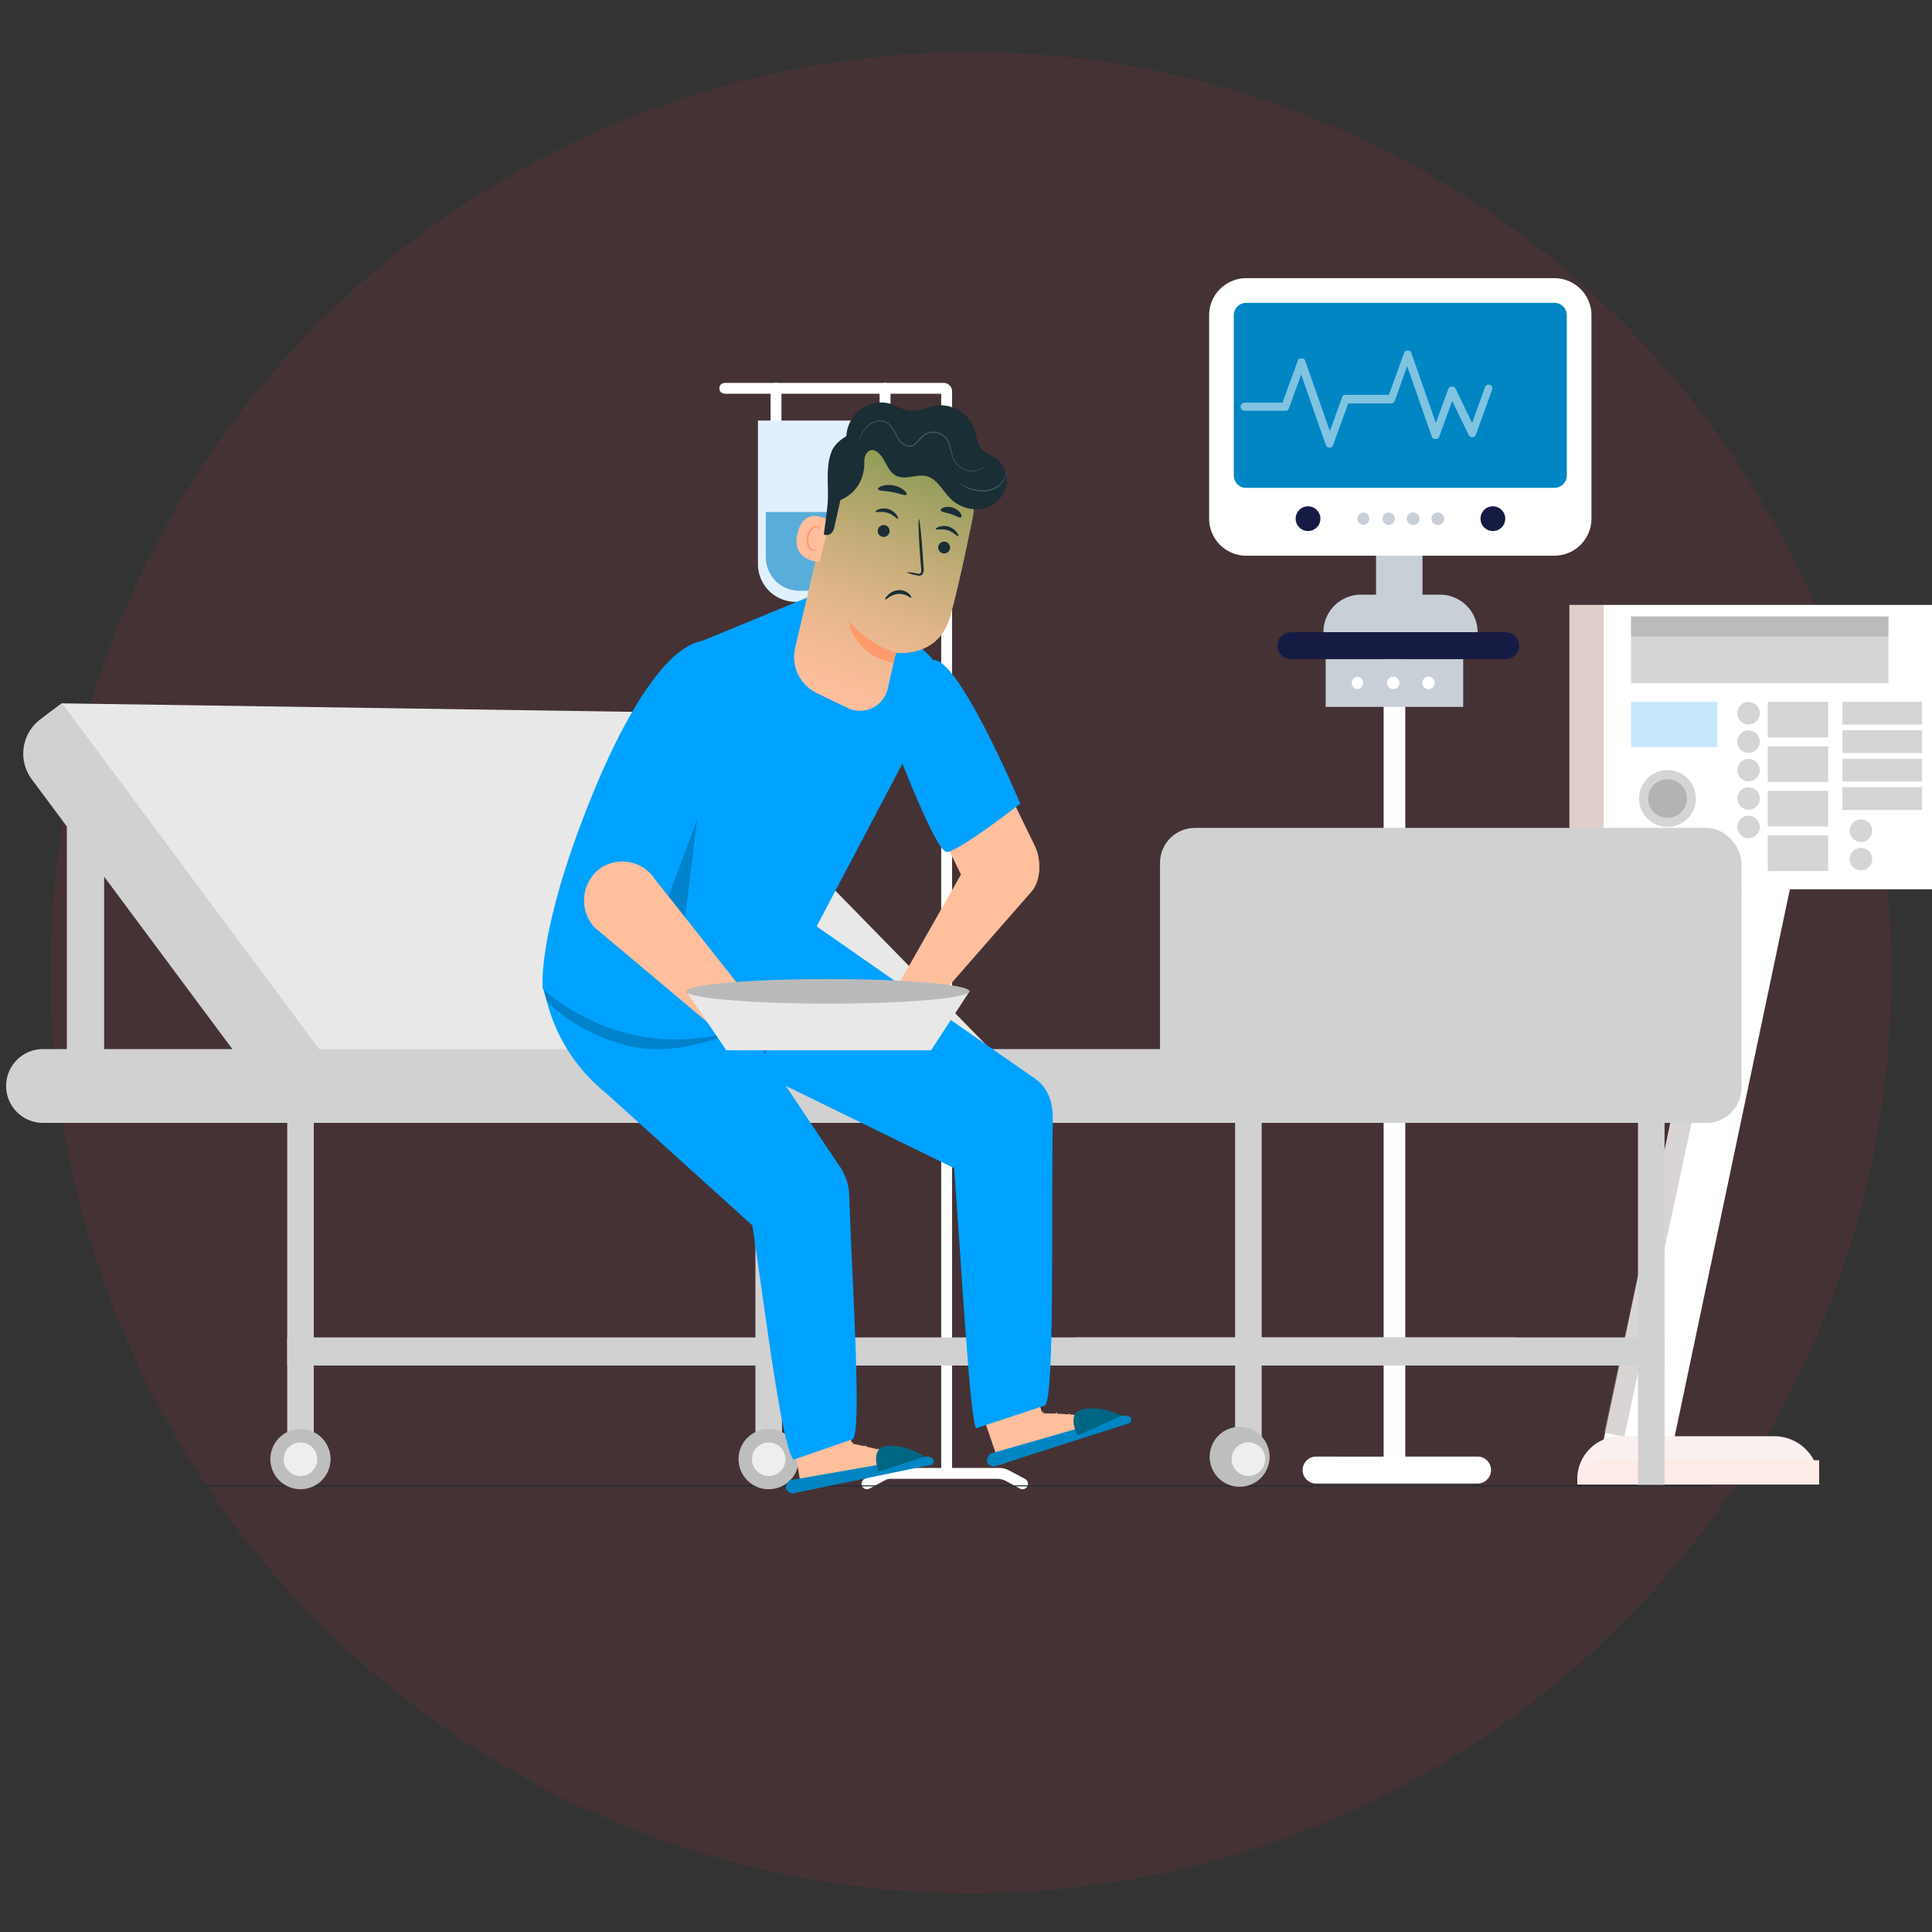 <svg id="Layer_1" data-name="Layer 1" xmlns="http://www.w3.org/2000/svg" xmlns:xlink="http://www.w3.org/1999/xlink" viewBox="0 0 600 600"><rect x="0" y="0" width="600" height="600" fill="#333333" stroke="none"/><defs><style>.cls-1{fill:#ff3556;opacity:0.09;}.cls-2,.cls-6{fill:#fff;}.cls-3{fill:#c8cfd7;}.cls-4{fill:#161b43;}.cls-5{fill:#0086c3;}.cls-11,.cls-12,.cls-26,.cls-6,.cls-7,.cls-8{opacity:0.5;}.cls-7{fill:#b4acaa;}.cls-8{fill:#acacac;}.cls-9{fill:#757c83;opacity:0.3;}.cls-10{fill:#decfca;}.cls-11{fill:#8fd2f8;}.cls-12{fill:#929292;}.cls-13{fill:#f9f0ef;}.cls-14{fill:#fdebe7;}.cls-15{fill:#59adda;}.cls-16{fill:#e1f0fd;}.cls-17{fill:#1a2e35;}.cls-18{fill:#e8e8e8;}.cls-19{fill:#d1d1d1;}.cls-20{fill:#bebebf;}.cls-21{fill:#eee;}.cls-22{fill:#ffbf9d;}.cls-23{fill:#00a2ff;}.cls-24{opacity:0.2;}.cls-25{fill:#ff9a6c;}.cls-27{fill:url(#linear-gradient);}.cls-28{fill:#375a64;}.cls-29{fill:#bababa;}.cls-30{fill:#006783;}</style><linearGradient id="linear-gradient" x1="1056.28" y1="-232.22" x2="997.53" y2="-159.88" gradientTransform="translate(-642.61 678.11) rotate(-17.86)" gradientUnits="userSpaceOnUse"><stop offset="0.05" stop-color="#007100"/><stop offset="0.09" stop-color="#0e7509"/><stop offset="0.29" stop-color="#568b35"/><stop offset="0.47" stop-color="#929d59"/><stop offset="0.64" stop-color="#c1ab76"/><stop offset="0.79" stop-color="#e3b68b"/><stop offset="0.92" stop-color="#f8bc97"/><stop offset="1" stop-color="#ffbe9c"/></linearGradient></defs><title>all vect</title><circle class="cls-1" cx="301.52" cy="302.09" r="285.91"/><path class="cls-2" d="M459.07,452.36H436.42V196.66H429.7v255.7H408.94a4.19,4.19,0,1,0,0,8.37h50.13a4.19,4.19,0,0,0,0-8.37Z"/><path class="cls-3" d="M447.2,184.68h-5.43v-15.9H427.34v15.9h-4.71A11.65,11.65,0,0,0,411,196.34h47.87A11.65,11.65,0,0,0,447.2,184.68Z"/><path class="cls-2" d="M482.79,86.39H387a11.52,11.52,0,0,0-11.49,11.49v63.21A11.52,11.52,0,0,0,387,172.58h95.75a10,10,0,0,0,1.9-.17,11.52,11.52,0,0,0,9.59-11.32V97.88A11.52,11.52,0,0,0,482.79,86.39Z"/><path class="cls-4" d="M463.62,157.24a3.84,3.84,0,1,1-3.83,3.83A3.82,3.82,0,0,1,463.62,157.24Z"/><path class="cls-4" d="M406.21,157.24a3.84,3.84,0,1,1-3.83,3.83A3.83,3.83,0,0,1,406.21,157.24Z"/><path class="cls-5" d="M482.79,94.05H387a3.84,3.84,0,0,0-3.83,3.83v49.79A3.84,3.84,0,0,0,387,151.5h95.75a3.84,3.84,0,0,0,3.83-3.83V97.88A3.84,3.84,0,0,0,482.79,94.05Z"/><path class="cls-3" d="M446.46,163a1.92,1.92,0,0,1-1.92-1.92,1.9,1.9,0,0,1,1.9-1.91h0a1.92,1.92,0,1,1,0,3.83Z"/><path class="cls-3" d="M438.8,163a1.92,1.92,0,0,1-1.92-1.92,1.9,1.9,0,0,1,1.9-1.91h0a1.92,1.92,0,1,1,0,3.83Z"/><path class="cls-3" d="M431.14,163a1.92,1.92,0,0,1,0-3.83h0a1.92,1.92,0,1,1,0,3.83Z"/><path class="cls-3" d="M423.49,163a1.93,1.93,0,0,1-1.93-1.92,1.91,1.91,0,0,1,1.9-1.91h0a1.92,1.92,0,0,1,0,3.83Z"/><path class="cls-4" d="M467.6,204.71H400.9a4.19,4.19,0,0,1-4.18-4.19h0a4.18,4.18,0,0,1,4.18-4.18h66.7a4.19,4.19,0,0,1,4.19,4.18h0A4.2,4.2,0,0,1,467.6,204.71Z"/><path class="cls-6" d="M462.79,119.51a1.26,1.26,0,0,0-1.61.76l-4,11.07-5.08-10.52a1.3,1.3,0,0,0-.74-.73,1.22,1.22,0,0,0-.26-.06h-.24a1.47,1.47,0,0,0-.49.12,1.26,1.26,0,0,0-.66.81l-3.79,10.41-7.64-21.84s0,0,0,0l-.06-.12-.06-.1a.86.86,0,0,0-.07-.1l-.08-.09-.1-.09-.08-.06-.12-.08-.1,0a.15.15,0,0,0-.07,0l-.06,0-.1,0-.14,0h-.25l-.1,0a.35.35,0,0,0-.14,0h-.05l0,0-.13.06-.09.06-.11.08-.08.07a.94.94,0,0,0-.1.1l-.06.09-.07.11,0,.11,0,.06-4.73,13H418l-.15,0h-.1l-.14,0-.09,0-.13.07-.08,0-.12.1-.07.06L417,123l-.06.08-.06.11-.06.12s0,0,0,0L413,133.91l-7.65-21.86s0,0,0-.06l-.06-.12-.06-.1a.86.86,0,0,0-.07-.1l-.08-.09-.1-.09-.08-.06-.12-.07-.1,0-.07,0-.06,0-.1,0-.14,0h-.25l-.1,0-.14,0h-.05l-.05,0a.31.31,0,0,0-.13.06l-.09,0-.11.08-.08.07-.1.11-.06.08a.75.75,0,0,0-.07.12.31.31,0,0,0-.05.1l0,.06-4.74,13H386.53a1.26,1.26,0,1,0,0,2.52h12.61a1.27,1.27,0,0,0,.34,0l.06,0a1.48,1.48,0,0,0,.31-.15h0a1,1,0,0,0,.24-.23s0,0,0,0a1.23,1.23,0,0,0,.17-.32h0l3.83-10.54,7.65,21.87,0,0a1.08,1.08,0,0,0,.16.3s0,0,0,.05a1.14,1.14,0,0,0,.19.19l.08.06a1.05,1.05,0,0,0,.26.13h0a1.2,1.2,0,0,0,.42.08l.15,0a1,1,0,0,0,.24,0h0a1.32,1.32,0,0,0,.29-.15l0,0a1.2,1.2,0,0,0,.26-.24h0a1.45,1.45,0,0,0,.18-.32s0,0,0,0l4.74-13H432a1.26,1.26,0,0,0,1.18-.83L437,113.69l7.59,21.69a1.25,1.25,0,0,0,.8.94h.05a1.28,1.28,0,0,0,.27,0l.11,0h0l.16,0a.78.78,0,0,0,.21,0h.05a1.26,1.26,0,0,0,.81-.94l3.95-10.87,5.11,10.58a1.26,1.26,0,0,0,.66.61l.06,0h0a1.07,1.07,0,0,0,.3.06h.2l.08,0a1.68,1.68,0,0,0,.32-.09h0l0,0a1.19,1.19,0,0,0,.62-.68l5-13.85A1.27,1.27,0,0,0,462.79,119.51Z"/><rect class="cls-3" x="411.7" y="204.71" width="42.71" height="14.82"/><path class="cls-2" d="M421.57,214a1.92,1.92,0,0,1,0-3.83h0a1.92,1.92,0,0,1,0,3.83Z"/><path class="cls-2" d="M432.56,214a1.92,1.92,0,0,1,0-3.83h0a1.92,1.92,0,1,1,0,3.83Z"/><path class="cls-2" d="M443.77,214a1.92,1.92,0,1,1,0-3.83h0a1.92,1.92,0,0,1,0,3.83Z"/><rect class="cls-2" x="517.96" y="255.57" width="21.38" height="196.04" transform="translate(973.09 808.53) rotate(-168.11)"/><rect class="cls-7" x="518.12" y="254.02" width="6.36" height="196.04" transform="matrix(-0.98, -0.21, 0.21, -0.98, 958.86, 803.95)"/><rect class="cls-2" x="497.99" y="187.85" width="102.01" height="88.31" transform="translate(1097.99 464.02) rotate(-180)"/><rect class="cls-8" x="506.53" y="191.46" width="79.93" height="20.73" transform="translate(1092.99 403.64) rotate(-180)"/><rect class="cls-9" x="506.53" y="191.46" width="79.93" height="6.18" transform="translate(1092.99 389.1) rotate(-180)"/><rect class="cls-10" x="487.39" y="187.85" width="10.6" height="88.31"/><rect class="cls-8" x="572.18" y="217.95" width="24.73" height="7.07" transform="translate(1169.09 442.97) rotate(-180)"/><rect class="cls-8" x="572.18" y="226.79" width="24.73" height="7.07" transform="translate(1169.09 460.64) rotate(-180)"/><rect class="cls-8" x="572.18" y="235.62" width="24.73" height="7.07" transform="translate(1169.09 478.31) rotate(-180)"/><rect class="cls-8" x="572.18" y="244.45" width="24.73" height="7.07" transform="translate(1169.09 495.97) rotate(-180)"/><rect class="cls-8" x="548.99" y="217.95" width="18.77" height="11.06"/><rect class="cls-8" x="548.99" y="231.78" width="18.77" height="11.06"/><rect class="cls-8" x="548.99" y="245.61" width="18.77" height="11.06"/><rect class="cls-8" x="548.99" y="259.44" width="18.77" height="11.06"/><rect class="cls-11" x="506.53" y="217.95" width="26.79" height="14.06" transform="translate(1039.85 449.96) rotate(-180)"/><circle class="cls-8" cx="543.03" cy="221.49" r="3.5"/><circle class="cls-8" cx="543.03" cy="230.32" r="3.5"/><circle class="cls-8" cx="543.03" cy="239.15" r="3.5"/><circle class="cls-8" cx="543.03" cy="247.99" r="3.5"/><circle class="cls-8" cx="543.03" cy="256.82" r="3.5"/><circle class="cls-8" cx="577.92" cy="257.98" r="3.5"/><circle class="cls-8" cx="577.92" cy="266.81" r="3.5"/><circle class="cls-8" cx="517.86" cy="247.99" r="8.83"/><circle class="cls-12" cx="517.86" cy="247.99" r="6.01"/><path class="cls-13" d="M489.84,446h75.07a0,0,0,0,1,0,0v1.65A13.29,13.29,0,0,1,551.62,461H503.78A13.94,13.94,0,0,1,489.84,447v-1A0,0,0,0,1,489.84,446Z" transform="translate(1054.76 907.03) rotate(-180)"/><path class="cls-14" d="M489.84,453.51h75.07a0,0,0,0,1,0,0v.5a7,7,0,0,1-7,7h-68.1a0,0,0,0,1,0,0v-7.47A0,0,0,0,1,489.84,453.51Z" transform="translate(1054.76 914.5) rotate(-180)"/><path class="cls-2" d="M241,132.7c-.93,0-1.69-1-1.69-2.29V121.2c0-1.28.76-2.3,1.69-2.3s1.69,1,1.69,2.3v9.21C242.72,131.68,242,132.7,241,132.7Z"/><path class="cls-2" d="M274.86,132.7c-.93,0-1.69-1-1.69-2.29V121.2c0-1.28.76-2.3,1.69-2.3s1.69,1,1.69,2.3v9.21C276.55,131.68,275.8,132.7,274.86,132.7Z"/><path class="cls-2" d="M257.14,194.19c-.93,0-1.69-1.16-1.69-2.6v-7.78h3.38v7.78C258.83,193,258.07,194.19,257.14,194.19Z"/><path class="cls-15" d="M261.15,207.23a2.36,2.36,0,0,1-2,2.6h-4a2.36,2.36,0,0,1-2-2.6v-7.91l8-.07Z"/><path class="cls-16" d="M259.14,191.62h-4a2.37,2.37,0,0,0-2,2.6v5.2h8v-5.2A2.37,2.37,0,0,0,259.14,191.62Z"/><path class="cls-16" d="M278.87,130.6v44.59a11.72,11.72,0,0,1-3.48,8.34l-.05,0a11.69,11.69,0,0,1-8.23,3.38h-20a11.72,11.72,0,0,1-8.29-3.43h0a11.71,11.71,0,0,1-3.43-8.28V130.6Z"/><path class="cls-15" d="M276.49,159v14a10.4,10.4,0,0,1-3.1,7.42l0,.05a10.46,10.46,0,0,1-7.33,3h-17.8a10.46,10.46,0,0,1-7.38-3.05h0a10.46,10.46,0,0,1-3.05-7.38V159Z"/><path class="cls-2" d="M318.38,459.32l-5-2.67a6.59,6.59,0,0,0-3.07-.77H295.68V121.56a2.65,2.65,0,0,0-2.61-2.65H225.42c-1.44,0-2,.75-2,1.69s.53,1.68,2,1.68H292.3V455.88H276.49a6.52,6.52,0,0,0-3.06.77l-5,2.67a1.69,1.69,0,0,0,.8,3.17,1.61,1.61,0,0,0,.8-.2l4.91-2.63a3.49,3.49,0,0,1,1.61-.4h33.1a5.78,5.78,0,0,1,2.73.68l4.39,2.35a1.61,1.61,0,0,0,.8.2h0A1.69,1.69,0,0,0,318.38,459.32Z"/><rect class="cls-17" x="63.44" y="461.29" width="467.27" height="0.31"/><path class="cls-18" d="M315,333.44H105.08l-91.95-91a13.57,13.57,0,0,1,1.44-20.53l4.67-3.48,186,2.77Z"/><path class="cls-19" d="M106.54,335.82,89.2,348.72,9.85,242a13.33,13.33,0,0,1,2.74-18.64l6.65-5Z"/><path class="cls-19" d="M13.36,348.72h516a11.46,11.46,0,0,0,11.46-11.46h0a11.46,11.46,0,0,0-11.46-11.46h-516A11.46,11.46,0,0,0,1.9,337.26h0A11.46,11.46,0,0,0,13.36,348.72Z"/><rect class="cls-19" x="89.2" y="348.72" width="8.25" height="104.43"/><rect class="cls-19" x="508.69" y="348.72" width="8.25" height="112.41"/><rect class="cls-19" x="383.57" y="348.72" width="8.25" height="104.43"/><rect class="cls-19" x="234.6" y="348.72" width="8.25" height="104.43"/><rect class="cls-19" x="89.2" y="415.35" width="381.41" height="8.73"/><rect class="cls-19" x="334.13" y="415.35" width="182.81" height="8.73"/><circle class="cls-20" cx="93.32" cy="453.14" r="9.35" transform="translate(-168.58 71.75) rotate(-22.84)"/><circle class="cls-21" cx="93.32" cy="453.14" r="5.21" transform="translate(-362.12 534.53) rotate(-88.49)"/><path class="cls-20" d="M229.37,453.14a9.35,9.35,0,1,1,9.35,9.35A9.35,9.35,0,0,1,229.37,453.14Z"/><circle class="cls-21" cx="238.72" cy="453.14" r="5.21" transform="translate(-220.54 679.87) rotate(-88.49)"/><circle class="cls-20" cx="387.7" cy="453.14" r="9.35" transform="matrix(0.92, -0.38, 0.38, 0.92, -143.9, 182.86)"/><path class="cls-21" d="M382.48,453.14a5.22,5.22,0,1,1,5.22,5.22A5.22,5.22,0,0,1,382.48,453.14Z"/><polygon class="cls-19" points="20.76 236.33 20.76 330.81 32.34 330.81 32.34 249.27 20.76 236.33"/><rect class="cls-19" x="360.25" y="257.11" width="180.57" height="91.61" rx="10.86" ry="10.86"/><path class="cls-22" d="M262.21,429.49l2.25,18.79s19.9,3.82,20.66,7.24l-36.37,6.08L244,432.47Z"/><path class="cls-22" d="M253,448.59a1.52,1.52,0,0,0-.76,1.86,1.43,1.43,0,0,0,1.83.75,1.59,1.59,0,0,0,.8-2,1.48,1.48,0,0,0-2-.57"/><path class="cls-22" d="M248.75,461.6l-.36-3,35-4.73s1.73.44,1.73,1.6Z"/><path class="cls-22" d="M265,448c0,.18-.86.41-1.64,1.12s-1.13,1.54-1.31,1.5-.07-1.11.9-2S265,447.83,265,448Z"/><path class="cls-22" d="M269.08,448.94c.07.16-.65.59-1.14,1.44s-.54,1.67-.71,1.69-.45-1,.17-2S269.05,448.77,269.08,448.94Z"/><path class="cls-22" d="M272,453.13c-.16.06-.54-.78-.24-1.83s1.08-1.57,1.18-1.43-.34.74-.58,1.6S272.13,453.08,272,453.13Z"/><path class="cls-22" d="M264,443.78c0,.17-.9.06-1.9.3s-1.72.68-1.84.54.54-.89,1.71-1.15S264.09,443.62,264,443.78Z"/><path class="cls-22" d="M263.5,440a3.57,3.57,0,0,1-1.82.29,8.19,8.19,0,0,1-2-.27,9.28,9.28,0,0,1-1.13-.37,2.43,2.43,0,0,1-.62-.34.77.77,0,0,1-.22-.93,1,1,0,0,1,.71-.53,2.09,2.09,0,0,1,.7,0,6.57,6.57,0,0,1,3,1c1,.64,1.36,1.26,1.31,1.3s-.57-.41-1.53-.91a7.14,7.14,0,0,0-1.77-.64,6.34,6.34,0,0,0-1.1-.15c-.4,0-.73,0-.8.2s0,.1.07.2a2,2,0,0,0,.46.24,7.44,7.44,0,0,0,1.05.39,10.08,10.08,0,0,0,1.86.38A10.72,10.72,0,0,1,263.5,440Z"/><path class="cls-22" d="M263.31,440.29c-.06,0-.51-.54-.75-1.68a5.84,5.84,0,0,1-.06-2,5.34,5.34,0,0,1,.29-1.18,1.54,1.54,0,0,1,1-1.11.87.87,0,0,1,.84.38,3,3,0,0,1,.29.64,4,4,0,0,1,.19,1.22,4.29,4.29,0,0,1-.48,2c-.57,1-1.28,1.39-1.3,1.33a14.1,14.1,0,0,0,.89-1.52,4.15,4.15,0,0,0,.31-1.8,3.46,3.46,0,0,0-.19-1c-.12-.38-.32-.67-.45-.6s-.45.37-.55.7a7,7,0,0,0-.3,1.06,6.68,6.68,0,0,0-.06,1.87C263.11,439.61,263.41,440.24,263.31,440.29Z"/><path class="cls-22" d="M318.26,420.8l5.4,18.11s20.24.16,21.56,3.41l-34.77,12.54L300.88,427Z"/><path class="cls-22" d="M312.4,441.29a1.52,1.52,0,0,0-.43,2,1.43,1.43,0,0,0,1.93.41,1.63,1.63,0,0,0,.45-2.09,1.48,1.48,0,0,0-2.06-.2"/><path class="cls-22" d="M310.45,454.86,309.6,452l33.65-11s1.78.11,2,1.27Z"/><path class="cls-22" d="M324.16,438.53c.06.17-.77.56-1.42,1.4s-.85,1.72-1,1.71-.26-1.08.55-2.09S324.15,438.36,324.16,438.53Z"/><path class="cls-22" d="M328.32,438.72c.09.15-.54.7-.88,1.63s-.24,1.74-.41,1.8-.61-.87-.17-2S328.26,438.56,328.32,438.72Z"/><path class="cls-22" d="M331.86,442.33c-.14.09-.66-.67-.54-1.76s.79-1.74.91-1.62-.2.79-.29,1.68S332,442.25,331.86,442.33Z"/><path class="cls-22" d="M322.48,434.55c0,.18-.88.23-1.82.64s-1.58,1-1.72.87.38-1,1.49-1.45S322.52,434.39,322.48,434.55Z"/><path class="cls-22" d="M321.32,430.92a3.43,3.43,0,0,1-1.74.62,8.5,8.5,0,0,1-2,.1,8.39,8.39,0,0,1-1.18-.17,2.37,2.37,0,0,1-.67-.22.77.77,0,0,1-.38-.87,1,1,0,0,1,.61-.66,2.41,2.41,0,0,1,.69-.14,6.06,6.06,0,0,1,1.2,0,6.2,6.2,0,0,1,2,.47c1.05.45,1.54,1,1.5,1s-.63-.31-1.66-.62a7.24,7.24,0,0,0-1.85-.32,7,7,0,0,0-1.1.06c-.4,0-.72.14-.76.34s0,.1.11.18a1.92,1.92,0,0,0,.48.16,9.41,9.41,0,0,0,1.1.19,10.32,10.32,0,0,0,1.9,0A13.7,13.7,0,0,1,321.32,430.92Z"/><path class="cls-22" d="M321.18,431.24c-.05.05-.59-.44-1-1.51a6.09,6.09,0,0,1-.4-2,5.57,5.57,0,0,1,.09-1.21,1.55,1.55,0,0,1,.81-1.28.84.84,0,0,1,.89.22,2.38,2.38,0,0,1,.4.57,4,4,0,0,1,.39,1.17,4.35,4.35,0,0,1-.13,2.07c-.38,1.14-1,1.6-1.05,1.55s.39-.61.62-1.66a4.33,4.33,0,0,0,0-1.83,4.17,4.17,0,0,0-.37-1c-.18-.34-.42-.59-.55-.5a1.08,1.08,0,0,0-.41.78,6.16,6.16,0,0,0-.12,1.1,7.15,7.15,0,0,0,.25,1.86C320.87,430.61,321.27,431.18,321.18,431.24Z"/><path class="cls-22" d="M297,212.63c-3.22-6.66-10.75-9.67-16.85-6.73a12.33,12.33,0,0,0-6.62,12.31,14.58,14.58,0,0,0,1.4,5.08l24.3,49.92c3.22,6.66,10.76,9.67,16.85,6.73s8.44-10.73,5.23-17.39Z"/><polygon class="cls-23" points="207.28 319.28 303.16 366.12 321.57 335.09 234.11 274.09 207.28 319.28"/><path class="cls-23" d="M311,333.93h0c-9.25,3.06-16.27,14.56-15,24.64,2.41,31,5.09,81.63,7.13,85l21.46-7.11c3-3.77,1.82-56.6,2.37-89.27C327.05,337,319.81,331,311,333.93Z"/><polygon class="cls-24" points="237.51 327.52 247.38 306.71 230.05 316.69 237.51 327.52"/><path class="cls-23" d="M168.66,306.76,170.1,312a53.42,53.42,0,0,0,18,27.38l46.35,41.89,27.08-17.88-53.67-80.26Z"/><path class="cls-23" d="M243.31,356.36h0a16.15,16.15,0,0,0-10.57,18.18c4.66,29.88,9.69,73.66,13.7,78.79l18.46-6.42c2.73-3.7-.15-46-1.15-75.4C263.58,360.66,253.3,353.05,243.31,356.36Z"/><path class="cls-24" d="M169.74,310.72s8.12,9.81,25.63,14.1S233,318.23,233,318.23l-64.31-11.12Z"/><path class="cls-23" d="M264.22,180l-49.74,20.51s-13.16,3-31.35,48.37c-16.43,41-14.6,58.16-14.6,58.16s23,22.47,56.85,13.82c28.92-7.38,27.7-32.16,27.7-32.16l38.6-73.19a12.74,12.74,0,0,0-3.42-12.25Z"/><polygon class="cls-24" points="211.8 292.82 216.56 254.21 201.12 268.74 211.8 292.82"/><path class="cls-23" d="M223.68,199.57c-6.3-2.28-13.52,1.55-16.12,8.55l-16.2,44.39-6.33,17c-2.61,7,.38,14.53,6.68,16.82s13.52-1.55,16.12-8.55l6.34-17,16.19-44.39a14.68,14.68,0,0,0,.94-5.23C231.28,206,228.41,201.29,223.68,199.57Z"/><path class="cls-22" d="M186.5,269.62a12.36,12.36,0,0,0-1.78,18.47l45.44,38.16,9.9-6.86L203.36,273A12.1,12.1,0,0,0,186.5,269.62Z"/><path class="cls-2" d="M269.1,159.13c-1.4.88-2,2.49-1.35,3.59s2.31,1.29,3.71.42,3-4.66,3-4.66S270.49,158.26,269.1,159.13Z"/><path class="cls-22" d="M302,161.12c2.59-12.61-4.63-25.18-16.59-28.89l-1.19-.37c-13.05-3.21-22.95,6.44-25.66,20L247,201a12.48,12.48,0,0,0,6.54,14.17l9.82,4.74A8.8,8.8,0,0,0,275.64,214c.46-1.72,2-9,2.57-11.3h0s12.9,1.84,16.73-10.82C296.79,185.77,299.6,172.84,302,161.12Z"/><path class="cls-25" d="M278.32,202.72a31.18,31.18,0,0,1-14.74-9.89s1.15,10.33,13.78,13Z"/><g class="cls-26"><path class="cls-27" d="M302,161.12c2.59-12.61-4.63-25.18-16.59-28.89l-1.19-.37c-13.05-3.21-22.95,6.44-25.66,20L247,201a12.48,12.48,0,0,0,6.54,14.17l9.82,4.74A8.8,8.8,0,0,0,275.64,214c.46-1.72,2-9,2.57-11.3h0s12.9,1.84,16.73-10.82C296.79,185.77,299.6,172.84,302,161.12Z"/></g><path class="cls-25" d="M278.32,202.72a31.18,31.18,0,0,1-14.74-9.89s1.15,10.33,13.78,13Z"/><path class="cls-17" d="M295,170.46a1.84,1.84,0,1,1-1.34-2.2A1.83,1.83,0,0,1,295,170.46Z"/><path class="cls-17" d="M297.57,166.52c-.29.17-1.33-1.26-3.22-1.84s-3.57,0-3.7-.34c-.07-.14.27-.5,1-.77a5,5,0,0,1,3,0,4.86,4.86,0,0,1,2.47,1.77C297.63,166,297.71,166.45,297.57,166.52Z"/><path class="cls-17" d="M276.22,165.32a1.84,1.84,0,1,1-1.34-2.2A1.81,1.81,0,0,1,276.22,165.32Z"/><path class="cls-17" d="M278.85,161.11c-.29.17-1.33-1.27-3.22-1.85s-3.57,0-3.7-.34c-.07-.13.27-.49,1-.76a4.94,4.94,0,0,1,5.52,1.74C278.91,160.54,279,161,278.85,161.11Z"/><path class="cls-17" d="M281.53,177.73a12.86,12.86,0,0,1,3.24.38c.5.1,1,.15,1.17-.17a2.78,2.78,0,0,0,.1-1.58c-.1-1.35-.21-2.76-.33-4.24-.42-6-.57-10.92-.34-10.94s.77,4.86,1.19,10.89c.09,1.48.18,2.89.27,4.24a3.12,3.12,0,0,1-.32,2,1.26,1.26,0,0,1-1,.48,3.9,3.9,0,0,1-.85-.13A12.22,12.22,0,0,1,281.53,177.73Z"/><path class="cls-17" d="M281.55,153.6c-.34.48-2.16-.36-4.46-.78s-4.28-.34-4.43-.91c-.07-.27.39-.67,1.26-1a7.18,7.18,0,0,1,3.53-.16,7.39,7.39,0,0,1,3.25,1.45C281.41,152.83,281.7,153.37,281.55,153.6Z"/><path class="cls-17" d="M298.51,160.65c-.46.34-1.64-.52-3.2-1s-3-.6-3.15-1.16c-.07-.27.27-.65,1-.89a4.46,4.46,0,0,1,2.81.08,4.59,4.59,0,0,1,2.3,1.69C298.67,160,298.72,160.48,298.51,160.65Z"/><path class="cls-22" d="M257.72,161.83c-.18-.16-7.72-5.21-10,3.57s6.75,9.31,6.83,9.06S257.72,161.83,257.72,161.83Z"/><path class="cls-25" d="M253.59,170.65s-.18.07-.46.12a1.51,1.51,0,0,1-1.11-.29c-.82-.58-1.2-2.26-.83-3.86a5.29,5.29,0,0,1,1-2.07,1.77,1.77,0,0,1,1.42-.87.8.8,0,0,1,.76.66c.06.28,0,.44,0,.47s.22-.1.24-.48a1,1,0,0,0-.19-.64,1.14,1.14,0,0,0-.76-.45,2.11,2.11,0,0,0-1.9.93,5.51,5.51,0,0,0-1.14,2.31c-.4,1.78.06,3.68,1.19,4.38a1.58,1.58,0,0,0,1.42.14C253.52,170.86,253.61,170.67,253.59,170.65Z"/><path class="cls-17" d="M270.67,137.68l34.92,11.63a17.63,17.63,0,0,0-3.39-7.76A28.87,28.87,0,0,0,288,130.74c-5.71-1.87-19.45,1.74-24.77,4.53-4.26,2.25-5,5.08-5,5.08-1.88,4.54-.86,10.67-1.17,15.6-.16,2.54-1.22,10.06-1.22,10.06h0c1.94.59,3.11-.78,3.39-2.85L261,155.3s8-2.8,7.39-12.6C268.11,141.84,268,138.28,270.67,137.68Z"/><path class="cls-25" d="M270.15,167.46a.23.23,0,0,1-.19-.26.23.23,0,0,1,.24-.23.23.23,0,0,1,.19.27A.23.23,0,0,1,270.15,167.46Z"/><path class="cls-25" d="M274,167.74a.25.25,0,0,1-.19-.3c0-.16.12-.28.24-.26s.2.14.19.3A.25.25,0,0,1,274,167.74Z"/><path class="cls-25" d="M276.47,168.43c-.12,0-.19-.2-.16-.4s.16-.34.28-.32.19.2.15.4S276.59,168.45,276.47,168.43Z"/><path class="cls-25" d="M271.26,170.36c-.12,0-.2-.13-.17-.21s.13-.1.24-.07.2.13.17.2S271.37,170.39,271.26,170.36Z"/><path class="cls-25" d="M274.8,170.59a.24.24,0,0,1-.16-.29.24.24,0,0,1,.26-.21.26.26,0,0,1,.17.3A.23.23,0,0,1,274.8,170.59Z"/><path class="cls-25" d="M292.69,173.83a.26.26,0,0,1-.2-.28.24.24,0,0,1,.24-.23.25.25,0,0,1,.2.28A.25.25,0,0,1,292.69,173.83Z"/><path class="cls-25" d="M295.22,174.36a.26.26,0,0,1-.16-.32c0-.16.15-.26.26-.24a.27.27,0,0,1,.17.32A.26.26,0,0,1,295.22,174.36Z"/><path class="cls-25" d="M290.49,173.21a.21.21,0,0,1-.2-.21.22.22,0,0,1,.24-.18.21.21,0,0,1,.2.22A.2.2,0,0,1,290.49,173.21Z"/><path class="cls-25" d="M291.58,176.33a.27.27,0,0,1-.06-.52.24.24,0,0,1,.25.23A.25.25,0,0,1,291.58,176.33Z"/><path class="cls-25" d="M293.81,176.55a.21.21,0,0,1-.08-.28.2.2,0,0,1,.28-.05.22.22,0,0,1,.09.28A.21.21,0,0,1,293.81,176.55Z"/><path class="cls-17" d="M262.83,135.7a11.16,11.16,0,0,1,4.65-8.71,10.46,10.46,0,0,1,9.57-1.42c1.62.57,3.11,1.56,4.8,1.87,3.14.6,6.21-1.19,9.38-1.55a11.2,11.2,0,0,1,11.51,7.81c.6,2,.72,4.23,2.06,5.77,1.16,1.34,3,1.81,4.41,2.8a8.58,8.58,0,0,1,3,9.61,9.66,9.66,0,0,1-7.91,6.26,11.58,11.58,0,0,1-9.51-3.7c-2.22-2.34-3.85-5.67-6.91-6.52s-6.79,1.34-9.69-.24c-1.52-.83-2.4-2.5-3.24-4.05s-1.86-3.17-3.48-3.78-3.14,1.46-3,3.23l-5.6-7.38"/><path class="cls-28" d="M306.23,144.49a.38.38,0,0,1-.09.11,3.23,3.23,0,0,1-.31.29,5.72,5.72,0,0,1-1.34.87,6.46,6.46,0,0,1-2.45.61,6.15,6.15,0,0,1-3.25-.79,6.74,6.74,0,0,1-2.8-3,47.25,47.25,0,0,1-1.32-4.57,5.39,5.39,0,0,0-1.25-2.11,5.11,5.11,0,0,0-2.18-1.25,5.36,5.36,0,0,0-2.58-.07,4.59,4.59,0,0,0-2.3,1.32c-.66.67-1.21,1.45-1.94,2.07a3,3,0,0,1-2.66.72,4.59,4.59,0,0,1-2.25-1.49,10.15,10.15,0,0,1-1.4-2.17c-.76-1.46-1.51-2.92-2.76-3.63a4.48,4.48,0,0,0-3.77-.24,6.34,6.34,0,0,0-2.65,1.89,10.6,10.6,0,0,0-1.4,2.1c-.32.63-.53,1.13-.67,1.47a3.61,3.61,0,0,1-.23.52s0,0,0-.14.07-.23.13-.4a14.44,14.44,0,0,1,.62-1.51,10.74,10.74,0,0,1,1.37-2.18,6.43,6.43,0,0,1,2.72-2,4.71,4.71,0,0,1,4,.21c1.35.77,2.13,2.29,2.89,3.74a10,10,0,0,0,1.37,2.1,4.28,4.28,0,0,0,2.08,1.37,2.62,2.62,0,0,0,2.35-.65c.69-.58,1.24-1.35,1.92-2.05a5,5,0,0,1,2.47-1.42,5.28,5.28,0,0,1,6.39,3.68c.54,1.61.68,3.22,1.29,4.55a6.46,6.46,0,0,0,2.65,2.91,5.83,5.83,0,0,0,3.12.81,6.36,6.36,0,0,0,2.4-.53A8.07,8.07,0,0,0,306.23,144.49Z"/><path class="cls-28" d="M312.56,146.59a1.83,1.83,0,0,1-.05.74,6,6,0,0,1-.74,1.89,7,7,0,0,1-2,2.15,7.7,7.7,0,0,1-3.38,1.23,11.57,11.57,0,0,1-6.34-1.17,16.58,16.58,0,0,1-1.73-1,3,3,0,0,1-.59-.42c0-.06.91.48,2.42,1.13a12.1,12.1,0,0,0,6.2,1.05,7.73,7.73,0,0,0,3.24-1.15,7,7,0,0,0,2-2A8.07,8.07,0,0,0,312.56,146.59Z"/><path class="cls-17" d="M283,185.63c-.22.23-1.67-1.34-4-1.19s-3.8,1.92-4,1.71.09-.66.75-1.35a5.21,5.21,0,0,1,3.27-1.52,4.48,4.48,0,0,1,3.26,1.09C282.91,185,283.1,185.53,283,185.63Z"/><path class="cls-22" d="M316.81,259.69A10.79,10.79,0,0,0,302.18,265l-26.87,47.27,9.72,5,35.73-40.85C324.58,270.64,322.72,262.74,316.81,259.69Z"/><path class="cls-23" d="M279.13,234.26s11.51,30.07,14.83,30.32,22.9-15,22.9-15-20.95-49.67-27.95-44.14C286.17,207.58,279.13,234.26,279.13,234.26Z"/><polygon class="cls-18" points="289.15 326.17 225.56 326.17 213.18 307.87 301.1 307.87 289.15 326.17"/><ellipse class="cls-29" cx="257.14" cy="307.87" rx="43.96" ry="3.81"/><path class="cls-5" d="M308.63,455.46c-2.29-.54-2.87-1.79-1.18-4l40.82-11.72c1.46-.51,4.14.23,2.57,2.2Z"/><path class="cls-30" d="M348.27,439.73a18.89,18.89,0,0,0-11.16-2.22c-6.56.68-2.46,8.28-2.46,8.28Z"/><path class="cls-5" d="M246,463.83c-2.21-.78-2.67-2.09-.75-4.11l41.84-7.31c1.5-.36,4.09.67,2.32,2.46Z"/><path class="cls-30" d="M287.08,452.41A18.92,18.92,0,0,0,276.22,449c-6.59,0-3.33,8-3.33,8Z"/></svg>